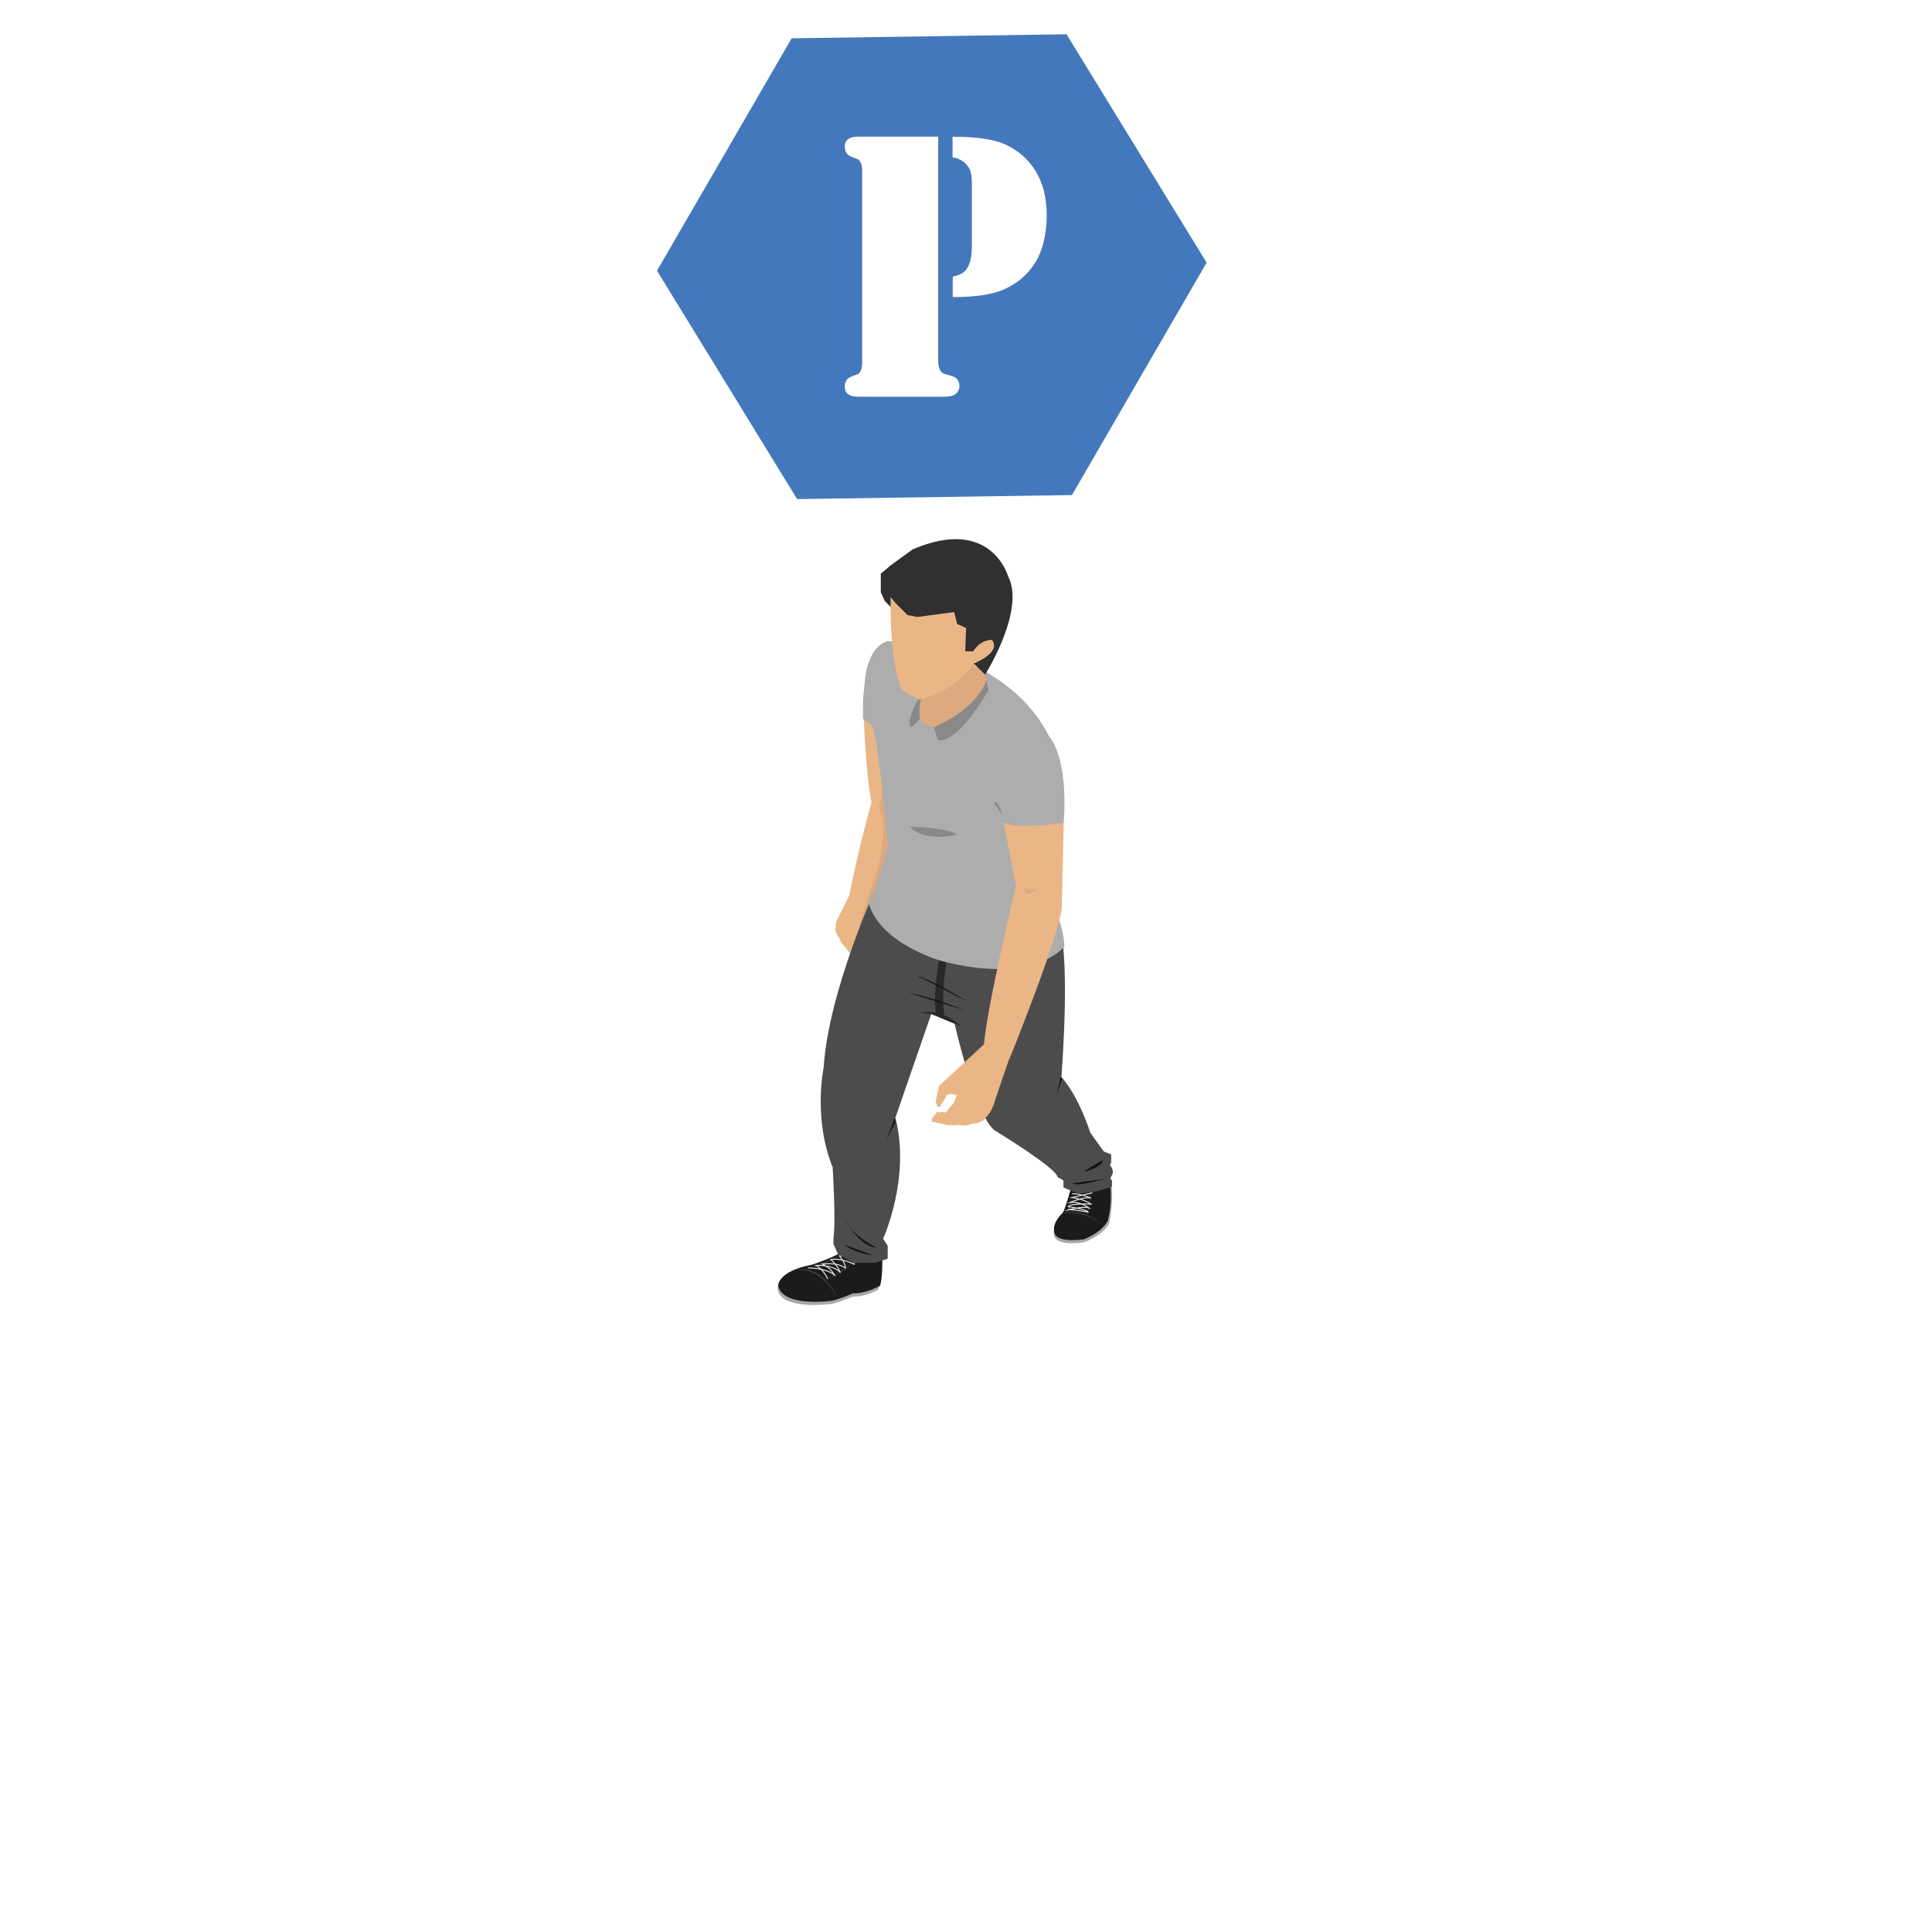 <?xml version="1.0" encoding="utf-8"?>
<!-- Generator: Adobe Illustrator 16.0.0, SVG Export Plug-In . SVG Version: 6.00 Build 0)  -->
<!DOCTYPE svg PUBLIC "-//W3C//DTD SVG 1.1//EN" "http://www.w3.org/Graphics/SVG/1.1/DTD/svg11.dtd">
<svg version="1.1" id="Layer_1" xmlns="http://www.w3.org/2000/svg" xmlns:xlink="http://www.w3.org/1999/xlink" x="0px" y="0px"
	 width="200px" height="200px" viewBox="0 0 200 200" enable-background="new 0 0 200 200" xml:space="preserve">
<g>
	<g>
		<path fill="#A8A8A8" d="M91.278,130.848c0,0-0.1,1.918-0.369,2.672c0,0-1.262,0.742-2.657,0.703c0,0-1.821,0.822-2.582,0.797
			c0,0-4.913,0.602-5.169-1.605c0,0-0.062-1.482,3.509-2.156c0,0,1.722-0.563,2.732-1.127
			C87.424,129.738,90.628,129.959,91.278,130.848z"/>
		<path fill="#1B1B1C" d="M91.335,130.5c0,0,0.034,1.852-0.239,2.605c0,0-1.391,0.816-2.801,0.779c0,0-1.821,0.82-2.571,0.809
			c0,0-4.758,0.58-5.169-1.605c0,0-0.062-1.494,3.502-2.168c0,0,1.726-0.564,2.746-1.119
			C87.479,129.391,90.676,129.611,91.335,130.5z"/>
		<path fill="#444444" d="M81.586,131.758c0,0,2.801-1.596,5.173,2.711C86.763,134.469,84.978,130.174,81.586,131.758z"/>
		<path fill="#444444" d="M88.26,130.703c0,0-1.361,1.156-2.967,1.813C85.293,132.516,87.056,131.996,88.26,130.703z"/>
		<path fill="#444444" d="M87.002,129.945c0,0-2.632,1.291-4.39,1.541C82.613,131.486,84.9,131.246,87.002,129.945z"/>
		<path fill="none" stroke="#E8E8E8" stroke-width="0.1" stroke-miterlimit="10" d="M83.629,131.258c0,0,1.813-0.033,2.757,0.725
			c0,0-0.447-0.801-1.266-1.127c0,0,1.527-0.232,2.395,0.412c0,0,0.055-0.475-0.621-1.258c0,0,1.154-0.031,1.518,0.338v0.529
			c0,0-1.336-0.695-2.399-0.482c0,0,0.576,0.461,0.989,1.338c0,0-0.546-0.779-2.537-0.736c0,0,0.794,0.402,1.205,1.389"/>
	</g>
	<g>
		<g>
			<path fill="#A8A8A8" d="M110.717,123.504c0,0-0.542,2.359-0.754,2.604c0,0-1.059,0.721-0.852,1.656c0,0-0.207,1.268,3.059,0.852
				c0,0,1.918-0.635,2.639-1.936c0,0,0.448-1.813,0.279-3.814C115.084,122.877,112.06,122.645,110.717,123.504z"/>
			<path fill="#1B1B1C" d="M110.844,123.127c0,0-0.627,2.168-0.821,2.406c0,0-1.093,0.994-0.894,1.91c0,0-0.203,1.27,3.058,0.855
				c0,0,1.767-0.598,2.486-1.92c0,0,0.457-1.486,0.284-3.473C114.943,122.906,112.174,122.271,110.844,123.127z"/>
			<path fill="#444444" d="M111.137,123.355c0,0-0.437,2.102-0.631,2.203c0,0,0.635-1.928,0.58-2.305L111.137,123.355z"/>
			<path fill="#444444" d="M112.949,123.428c0,0-0.25,2.316-0.445,2.436c0,0,0.424-2.051,0.33-2.424L112.949,123.428z"/>
			<path fill="#444444" d="M109.946,125.596c0,0,2.693-0.41,4.247,1.377c0,0-1.253-1.813-4.18-1.439"/>
		</g>
		<path fill="none" stroke="#E8E8E8" stroke-width="0.1" stroke-miterlimit="10" d="M113.08,123.482l-2.109,0.486
			c0,0,1.102,0.107,1.979,0.674c0,0-2.249-0.084-2.376,0.271c0,0,1.914,0.262,2.066,0.563c0,0-1.923-0.355-2.144-0.215
			c0,0,1.619-0.432,2.225-0.217c0,0-0.881-0.707-1.965-0.563c0,0,1.512-0.652,2.189-0.453c0,0-1.136-0.496-1.961-0.453"/>
	</g>
	<path fill="#EAB686" d="M89.833,93.664l0.356,4.267l-0.542,0.756l-0.303,0.063l-0.144-0.182l0.07-0.183l0.049-0.402l0.076-0.225
		l-0.112-0.279l-0.373-0.36l-0.058,0.136l-0.121,0.248c0,0-0.042,0.038-0.029,0.299c0.008,0.26-0.021,0.488-0.021,0.488
		s-0.07-0.055,0.008,0.119c0.068,0.182,0.174,0.129,0.221,0.303c0.061,0.152,0.203,0.104,0.194,0.273c0,0.182,0,0.182,0,0.182
		s-0.013,0.195-0.025,0.274c-0.013,0.082-0.013,0.082-0.013,0.082l-0.112,0.092l-0.959-0.903l-0.398-0.521
		c0,0-0.153-0.246-0.231-0.291c-0.078-0.038-0.36-0.455-0.36-0.455s0.013-0.116-0.148-0.347c-0.159-0.246-0.241-0.377-0.241-0.377
		l-0.14-0.426l0.017-0.246c0,0,0-0.339,0.049-0.495c0.034-0.165,0.182-0.517,0.244-0.589c0.051-0.082,1.188-2.378,1.188-2.378
		S89.887,92.628,89.833,93.664z"/>
	<path fill="#EAB686" d="M89.396,73.907c0,0,0.23,6.357,0.826,9.167c0,0-1.194,4.047-2.321,9.705c0,0,0.364,2.2,2.285,1.444
		l2.279-8.1L91.422,74.79C91.426,74.794,90.632,72.566,89.396,73.907z"/>
	<path fill="#DDA97F" d="M91.166,80.151c0,0,0.299,3.117-0.208,3.174l0.29,1.044c0,0,0.65,1.982-0.555,6.154
		c0,0-1.63,4.386-1.734,5.557l0.373,0.417l3.834-4.203c0,0-0.805-7.624-0.864-7.937c-0.065-0.307-0.876-1.986-0.876-1.986
		l0.252-1.768L91.166,80.151z"/>
	<path fill="#4C4C4D" d="M90.806,91.618c0,0-5.031,10.87-5.546,18.919c0,0-1.107,5.238,0.936,10.295c0,0,0.352,5.662,0.083,7.309
		v0.627l0.451,1.025l1.531,0.92h2.389l1.245-0.412v-1.338l-0.477-0.729c0,0,2.884-6.311,1.271-12.523l3.714-10.746l2.414,1.002
		c0,0,2.313,10.252,4.366,11.184c0,0,6.179,3.762,6.289,4.697l0.614,0.352v0.725l1.504,0.635l1.448-0.131l2.071-0.547v-0.725
		c0,0-0.31,0,0-0.516c0.301-0.521-0.208-1.004-0.208-1.004l0.127-0.314v-0.813l-0.763-0.305l-1.406-1.965c0,0-1.101-3.6-2.98-5.748
		c0,0,1.109-14.051-0.538-16.276C109.332,95.216,99.443,87.809,90.806,91.618z"/>
	<path fill="#282828" d="M97.715,96.531c0,0-1.203,5.775-0.863,8.039l-0.06,0.473l0.923,0.281v-0.621c0,0-0.439-2.027,0.763-7.929
		l-0.821-0.273"/>
	<path fill="#AEADAE" d="M90.234,75.103l-0.898-0.673v-1.999l0.178-1.776c0,0,0.15-3.683,2.425-4.299c0,0,12.15,0.928,16.636,9.832
		c0,0,2.059,2.007,1.533,9.01c0,0-2.474,1.542-6.18,0c0,0,6.133,7.829,6.256,12.769c0,0-2.947,4.014-12.621,1.542
		c0,0-6.344-1.704-7.629-5.966c0,0,1.567-3.543,1.978-6.224C91.902,87.315,90.962,76.338,90.234,75.103z"/>
	<path fill="#EAB686" d="M103.928,85.193l1.246,6.537c0,0-3.037,12.613-3.309,16.371c0,0,0.271,1.646,2.643,1.5
		c0,0,5.35-13.183,5.413-15.811l0.194-8.598C110.107,85.193,105.067,85.862,103.928,85.193z"/>
	<path fill="#303030" d="M101.976,69.848c0,0,4.218-6.694,2.38-10.192c0,0-1.748-6.285-9.884-2.78l-2.274,1.647l-1.019,0.872v0.464
		v0.521v0.927l0.413,0.919l0.605,0.599l0.936,1.457C93.125,64.283,97.851,65.523,101.976,69.848z"/>
	<path fill="#DDA97F" d="M101.976,69.848l0.364,1.599c0,0-2.066,3.14-3.867,3.657c0,0-4.222,1.235-3.298-2.681
		c0,0,3.202-4.58,5.565-3.708L101.976,69.848z"/>
	<path fill="#898989" d="M95.263,74.43l-0.911,0.855c0,0-0.974-0.182,1.338-4.046C95.699,71.239,94.929,72.981,95.263,74.43z"/>
	<path fill="#EAB686" d="M92.197,62.436c0,0-0.108,6.592,1.237,9.063l1.741,0.923c0,0,3.599-0.724,5.565-3.708
		c0,0,2.981-1.13,1.948-2.471c0,0-1.131-0.104-1.948,1.188h-0.821l0.093-2.424l-0.923-0.413l-0.314-1.234l-3.803,0.51l-1.029-0.199
		l-1.237-1.241l-0.521-0.618L92.197,62.436z"/>
	<path fill="#898989" d="M102.107,70.428c0,0-0.75,2.831-5.438,4.857l0.411,1.305c0,0,1.601,0.976,5.26-5.148L102.107,70.428z"/>
	<path fill="#898989" d="M94.153,85.568c0,0,3.841,0.076,4.942,0.824C99.096,86.396,95.805,87.302,94.153,85.568z"/>
	<path fill="#898989" d="M103.822,84.374c0,0-0.665-1.821-0.915-1.201L103.822,84.374z"/>
	<path fill="#EAB686" d="M101.865,108.102l-4.658,4.311l-0.348,1.646l0.174,0.514h0.309l0.119-0.305l0.373-0.521l0.178-0.381
		l0.373-0.141l0.678,0.141l-0.111,0.24l-0.169,0.453c0,0,0.017,0.098-0.274,0.369c-0.275,0.279-0.471,0.576-0.471,0.576
		s0.098,0.033-0.136,0.131c-0.237,0.098-0.271-0.105-0.474,0c-0.208,0.105-0.28-0.174-0.458,0.035
		c-0.169,0.203-0.169,0.203-0.169,0.203s-0.195,0.24-0.271,0.352c-0.068,0.105-0.068,0.105-0.068,0.105v0.275l1.673,0.373h0.868
		c0,0,0.368-0.072,0.474,0c0.094,0.08,0.754,0,0.754,0s0.11-0.119,0.483-0.162c0.372-0.047,0.585-0.084,0.585-0.084l0.541-0.271
		l0.254-0.322c0,0,0.348-0.373,0.467-0.609c0.135-0.246,0.381-0.855,0.424-1.033c0.029-0.156,1.498-4.422,1.498-4.422
		S102.898,106.852,101.865,108.102z"/>
	<path fill="#282828" d="M96.402,104.965l-1.131-0.107c0,0,2.004-0.668,4.307,1.426L96.402,104.965z"/>
	<path fill="#141414" d="M94.776,100.91c0,0,2.439,0.9,5.306,2.75"/>
	<path fill="#141414" d="M94.064,102.779c0,0,2.55,0.455,5.691,1.762"/>
	<path fill="#141414" d="M87.416,126.215c0,0,1.573,2.883,3.356,2.951C90.789,129.166,88.173,127.93,87.416,126.215z"/>
	<path fill="#141414" d="M87.416,128.848c0,0,0.819,0.826,2.948,1.098"/>
	<polygon fill="#141414" points="92.625,115.732 91.777,117.961 92.718,116.113 	"/>
	<polygon fill="#141414" points="109.794,111.479 109.743,111.73 109.607,112.355 109.396,113.322 109.955,111.664 	"/>
	<path fill="#141414" d="M114.186,120.078c0,0,0.063,0.541-1.453,1.1C111.225,121.729,114.186,120.078,114.186,120.078z"/>
	<path fill="#141414" d="M114.656,122.008c-0.411,0-2.953,0.891-3.672,0.484"/>
	<path fill="#DDA97F" d="M105.982,91.938c0,0,1.178,0.203,1.385,0c0,0-0.513,0.638-1.127,0.629L105.982,91.938z"/>
</g>
<path id="parking" fill="#4478BC" d="M110.406,3.546l-28.454,0.42L68.012,28.024l14.506,23.642l28.452-0.417l13.94-24.061
	L110.406,3.546z M98.855,40.83c-0.224,0.157-0.593,0.235-1.115,0.235h-0.604h-7.899h-0.459c-0.426,0-0.753-0.089-0.985-0.266
	c-0.229-0.176-0.344-0.428-0.344-0.759c0-0.54,0.235-0.898,0.708-1.066c0.39-0.143,0.619-0.232,0.683-0.266
	c0.063-0.034,0.129-0.106,0.203-0.229c0.14-0.207,0.211-0.541,0.211-1.002v-19.74c0-0.459-0.072-0.794-0.211-1.007
	c-0.074-0.117-0.141-0.191-0.203-0.227c-0.063-0.034-0.297-0.12-0.683-0.266c-0.473-0.172-0.708-0.527-0.708-1.063
	c0-0.329,0.115-0.583,0.344-0.763c0.232-0.178,0.561-0.266,0.985-0.266h0.459h7.886v23.168c0,0.512,0.088,0.879,0.264,1.103
	c0.095,0.134,0.182,0.215,0.266,0.246c0.084,0.034,0.359,0.115,0.818,0.247c0.563,0.146,0.852,0.509,0.852,1.086
	C99.315,40.341,99.16,40.617,98.855,40.83z M107.154,27.208c-0.802,1.271-1.928,2.211-3.371,2.816
	c-1.191,0.487-2.91,0.73-5.156,0.73v-2.108c0.51-0.134,0.867-0.271,1.068-0.417c0.209-0.148,0.393-0.367,0.541-0.669
	c0.248-0.515,0.371-1.204,0.371-2.071v-6.31c0-0.616-0.039-1.078-0.123-1.378c-0.084-0.301-0.248-0.576-0.494-0.829
	c-0.345-0.367-0.804-0.597-1.381-0.688v-2.13c2.434,0,4.231,0.258,5.389,0.771c1.332,0.59,2.391,1.496,3.168,2.721
	c0.781,1.253,1.188,2.78,1.188,4.598C108.352,24.256,107.953,25.914,107.154,27.208z"/>
</svg>
